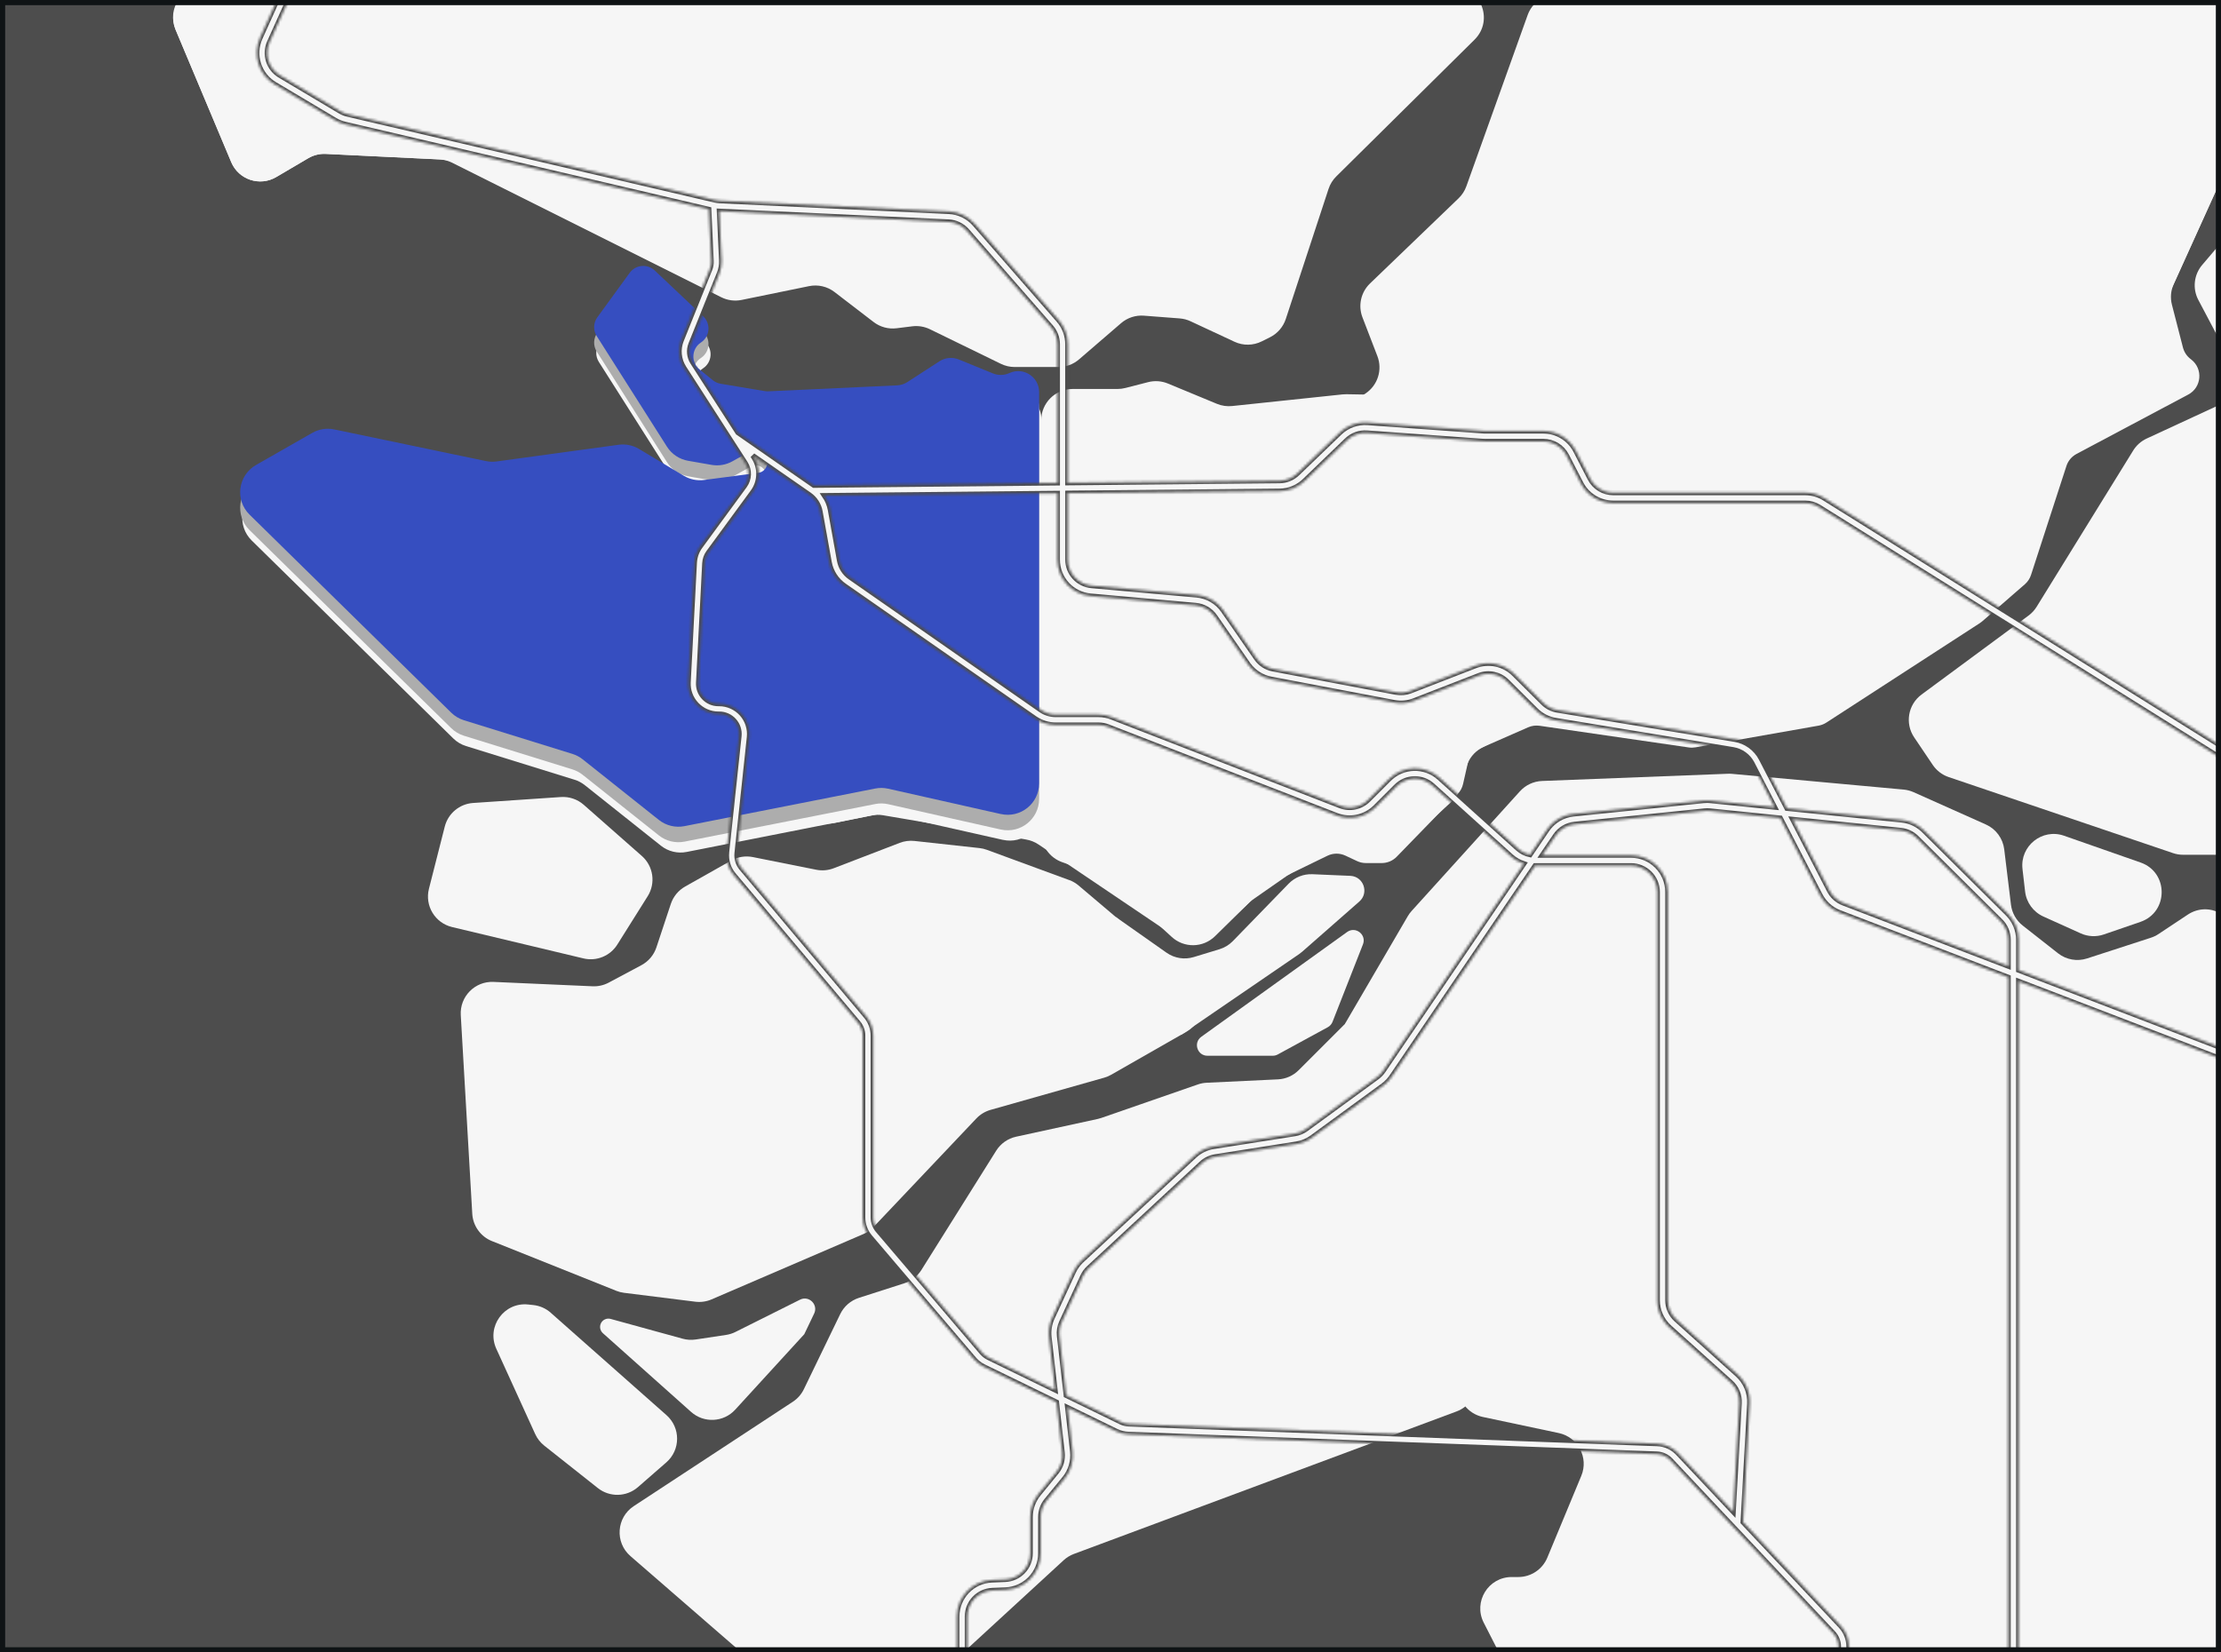 <svg width="860" height="640" viewBox="0 0 860 640" fill="none" xmlns="http://www.w3.org/2000/svg">
<rect x="0" y="0" width="860" height="640" fill="#808080" stroke="none"/>
<g clip-path="url(#clip0_323_462)">
<rect width="860" height="640" fill="#4D4D4D"/>
<path d="M67.965 11.441L89.549 62.823C92.403 69.61 100.585 72.326 106.933 68.596L119.38 61.275C121.423 60.075 123.766 59.499 126.134 59.612L170.219 61.745C171.905 61.826 173.559 62.256 175.067 63.018L279.291 115.13C281.724 116.346 284.497 116.711 287.165 116.168L313.281 110.824C316.736 110.119 320.328 110.946 323.125 113.095L338.271 124.722C340.809 126.668 344.012 127.536 347.19 127.138L353.239 126.384C355.582 126.092 357.958 126.49 360.083 127.519L387.553 140.914C389.216 141.725 391.04 142.147 392.889 142.147H409.876C412.786 142.147 415.608 141.101 417.814 139.195L434.087 125.176C436.536 123.06 439.73 122.014 442.957 122.265L456.79 123.327C458.25 123.441 459.677 123.814 460.998 124.43L477.993 132.36C481.358 133.933 485.258 133.876 488.575 132.214L491.761 130.625C494.664 129.173 496.861 126.627 497.875 123.546L514.432 73.169C515.032 71.337 516.062 69.675 517.432 68.321L570.939 15.382C578.666 7.736 573.25 -5.424 562.385 -5.424H79.179C70.478 -5.432 64.592 3.422 67.965 11.441Z" fill="#F6F6F6"/>
<path d="M233.066 511.918C231.996 513.256 232.158 515.202 233.439 516.353L267.599 546.849C272.57 551.284 280.175 550.903 284.675 545.989L311.433 516.742L315.252 508.756C316.914 505.277 313.233 501.653 309.779 503.38L284.773 515.883C283.629 516.459 282.405 516.84 281.14 517.034L269.375 518.802C267.696 519.053 265.986 518.948 264.348 518.502L236.447 510.832C235.198 510.491 233.869 510.921 233.066 511.926V511.918Z" fill="#F6F6F6"/>
<path d="M533.349 137.955L527.567 122.923C525.808 118.358 526.959 113.184 530.486 109.787L564.768 76.819C566.122 75.513 567.16 73.916 567.793 72.148L591.509 5.871C593.236 1.031 597.826 -2.197 602.958 -2.197H858.58C865.659 -2.197 871.245 3.828 870.71 10.882L867.686 50.807C867.581 52.226 867.224 53.613 866.64 54.902L841.699 109.974C840.556 112.495 840.312 115.341 841.002 118.025L845.267 134.598C845.713 136.317 846.702 137.842 848.096 138.945L848.534 139.293C853.132 142.918 852.491 150.069 847.318 152.818L804.06 175.813C802.203 176.802 800.801 178.472 800.152 180.467L786.441 222.679C785.987 224.082 785.16 225.33 784.049 226.295L767.524 240.663C767.24 240.914 766.932 241.141 766.616 241.344L707.19 279.867C706.282 280.459 705.261 280.856 704.19 281.051L656.489 289.459C655.638 289.605 654.77 289.621 653.919 289.499L596.147 281.099C594.647 280.88 593.115 281.091 591.72 281.699L573.006 289.905C570.647 290.943 568.92 293.035 568.352 295.54L566.511 303.673C566.179 305.132 565.457 306.462 564.42 307.532L540.833 331.817C539.308 333.39 537.208 334.273 535.019 334.273H528.905C527.713 334.273 526.538 334.014 525.459 333.503L520.983 331.403C518.762 330.357 516.2 330.373 513.994 331.444L499.626 338.425C499.245 338.611 498.88 338.822 498.532 339.065L484.764 348.658C484.447 348.876 484.147 349.12 483.864 349.387L470.525 361.858C466.382 365.734 460.114 366.228 455.412 363.05L402.132 327.081C400.697 326.108 399.067 325.46 397.364 325.168L341.952 315.762C340.468 315.511 338.96 315.535 337.485 315.835L323.303 318.73C310.249 321.397 303.024 304.151 314.084 296.716L528.775 152.38C533.486 149.218 535.376 143.218 533.34 137.923L533.349 137.955Z" fill="#F6F6F6"/>
<path d="M871.302 80.751L852.71 102.619C849.491 106.406 848.899 111.782 851.226 116.176L864.094 140.534C867.345 146.696 864.775 154.326 858.451 157.253L831.239 169.845C829.074 170.851 827.25 172.464 826.001 174.491L788.614 235.012C787.795 236.333 786.741 237.485 785.492 238.401L744.051 269.002C738.813 272.869 737.548 280.183 741.188 285.583L748.381 296.254C749.872 298.459 752.037 300.121 754.559 300.973L841.423 330.422C842.68 330.852 844.002 331.062 845.331 331.062H882.743C889.457 331.062 894.906 325.614 894.906 318.9V88.624C894.906 81.911 889.457 76.462 882.743 76.462H880.57C877.002 76.462 873.613 78.027 871.302 80.751Z" fill="#F6F6F6"/>
<path d="M431.906 355.063L451.698 368.993C454.763 371.15 458.655 371.774 462.239 370.68L472.204 367.647C474.174 367.047 475.95 365.961 477.385 364.485L498.969 342.268C501.386 339.779 504.751 338.441 508.221 338.595L522.929 339.228C528.005 339.503 530.186 345.803 526.367 349.16L504.199 368.628C503.786 368.985 503.356 369.317 502.902 369.626L457.366 400.794L431.906 355.063Z" fill="#F6F6F6"/>
<path d="M783.133 336.584L784.146 345.301C784.641 349.549 787.325 353.222 791.225 354.982L805.682 361.509C808.504 362.782 811.714 362.936 814.642 361.923L828.815 357.05C839.729 353.295 839.769 337.882 828.88 334.071L799.236 323.692C790.755 320.724 782.103 327.657 783.141 336.576L783.133 336.584Z" fill="#F6F6F6"/>
<path d="M465.158 401.556L521.616 360.982C524.9 358.623 529.23 361.996 527.754 365.758L515.972 395.775C515.624 396.659 514.975 397.396 514.14 397.85L494.769 408.407C494.177 408.732 493.504 408.902 492.831 408.902H467.534C463.593 408.902 461.971 403.851 465.166 401.556H465.158Z" fill="#F6F6F6"/>
<path d="M170.786 61.77L126.126 59.605C123.758 59.491 121.415 60.067 119.371 61.267L106.925 68.589C100.576 72.319 92.395 69.602 89.541 62.816L68.078 11.717C64.681 3.625 70.697 -5.286 79.471 -5.156L272.002 -2.302C276.794 -2.229 281.099 0.649 282.997 5.052L288.243 17.255C289.581 20.369 289.556 23.904 288.186 27.001L262.629 84.505C259.985 90.449 253.142 93.262 247.093 90.895L174.629 62.597C173.405 62.118 172.108 61.843 170.794 61.778L170.786 61.77Z" fill="#F6F6F6"/>
<path d="M226.036 311.708L248.528 331.525C253.004 335.465 253.961 342.065 250.791 347.117L239.034 365.839C236.261 370.258 230.982 372.415 225.906 371.199L175.051 359.06C168.451 357.487 164.413 350.806 166.091 344.23L172.221 320.141C173.519 315.049 177.938 311.359 183.184 311.003L217.174 308.7C220.409 308.481 223.604 309.567 226.036 311.708Z" fill="#F6F6F6"/>
<path d="M413.994 340.857L382.121 329.141C381.196 328.8 380.232 328.573 379.25 328.468L354.082 325.711C352.152 325.5 350.198 325.752 348.39 326.449L322.817 336.284C320.668 337.111 318.325 337.314 316.062 336.86L291.519 331.954C288.665 331.387 285.697 331.857 283.159 333.284L265.313 343.355C262.677 344.838 260.691 347.255 259.742 350.125L254.172 366.925C253.191 369.885 251.107 372.358 248.358 373.826L235.709 380.58C233.788 381.61 231.623 382.096 229.45 381.999L191.097 380.304C183.897 379.988 178.003 385.964 178.416 393.156L182.867 470.104C183.143 474.814 186.111 478.942 190.489 480.693L238.612 499.942C239.577 500.331 240.59 500.591 241.62 500.72L269.221 504.166C271.37 504.434 273.551 504.126 275.537 503.266L334.257 477.993C335.774 477.336 337.144 476.387 338.279 475.187L378.042 433.211C379.55 431.622 381.448 430.47 383.556 429.87L427.56 417.4C428.508 417.132 429.425 416.751 430.276 416.256L459.32 399.659C466.65 395.475 467.59 385.275 461.144 379.818L417.659 342.974C416.573 342.049 415.332 341.328 413.994 340.841V340.857Z" fill="#F6F6F6"/>
<path d="M213.266 508.456L258.08 548.113C263.578 552.978 263.545 561.565 258.015 566.39L247.028 575.974C242.609 579.825 236.074 579.979 231.485 576.338L210.752 559.919C209.244 558.719 208.036 557.187 207.233 555.427L192.176 522.394C188.268 513.815 195.176 504.239 204.549 505.253L206.519 505.464C209.025 505.731 211.384 506.777 213.274 508.448L213.266 508.456Z" fill="#F6F6F6"/>
<path d="M536.195 386.199H559.774C566.487 386.199 571.936 391.648 571.936 398.361V535.262C571.936 540.338 568.782 544.886 564.022 546.662L415.827 601.863C414.351 602.415 412.997 603.242 411.838 604.312L371.718 641.205C369.472 643.272 366.537 644.416 363.488 644.416H296.708C293.781 644.416 290.943 643.362 288.738 641.44L244.109 602.69C238.02 597.404 238.669 587.763 245.407 583.336L306.997 542.916C308.838 541.708 310.314 540.029 311.271 538.043L325.346 508.958C326.798 505.967 329.409 503.696 332.579 502.675L350.174 497.023C352.907 496.147 355.234 494.331 356.758 491.907L385.737 445.681C387.472 442.908 390.262 440.954 393.456 440.257L425.038 433.389C425.516 433.284 425.979 433.154 426.441 432.992L463.828 420.019C464.931 419.637 466.074 419.419 467.234 419.362L494.842 418.048C497.867 417.902 500.721 416.637 502.861 414.497L527.6 389.758C529.878 387.48 532.976 386.199 536.203 386.199H536.195Z" fill="#F6F6F6"/>
<path d="M588.534 306.478L546.598 352.825C546.03 353.449 545.535 354.131 545.114 354.852L520.765 396.577L559.547 397.923C566.349 398.159 571.636 403.932 571.271 410.726L564.566 536.267C564.249 542.251 568.328 547.57 574.19 548.811L603.591 555.046C611.034 556.627 615.218 564.581 612.299 571.611L599.139 603.298C597.25 607.839 592.823 610.799 587.909 610.799H585.355C576.266 610.799 570.387 620.399 574.523 628.491L579.266 637.775C581.342 641.845 585.525 644.408 590.099 644.408H853.87C860.583 644.408 866.032 638.959 866.032 632.245V364.371C866.032 354.674 855.232 348.876 847.148 354.236L835.796 361.769C834.88 362.377 833.883 362.855 832.837 363.196L808.155 371.215C804.295 372.471 800.071 371.717 796.884 369.212L783.23 358.485C780.7 356.498 779.062 353.587 778.673 350.393L776.062 328.962C775.543 324.73 772.851 321.073 768.951 319.33L740.962 306.819C739.737 306.275 738.44 305.935 737.11 305.813L670.679 299.724C670.152 299.675 669.625 299.659 669.098 299.683L597.096 302.481C593.828 302.61 590.747 304.046 588.55 306.47L588.534 306.478Z" fill="#F6F6F6"/>
<path d="M642.997 187.383L580.733 190.943C574.295 191.308 569.268 196.635 569.268 203.089V253.693C569.268 256.531 570.266 259.288 572.082 261.469L584.504 276.404C586.815 279.186 590.244 280.791 593.853 280.791H667.654C673.582 280.791 678.641 276.518 679.647 270.68L693.641 188.746C694.639 182.9 699.706 178.635 705.634 178.635H795.806C798.247 178.635 800.622 177.905 802.641 176.535L841.034 150.458C847.375 146.153 848.202 137.136 842.753 131.744L841.253 130.261C837.637 126.685 836.623 121.228 838.723 116.598L867.532 52.972C871.164 44.953 865.343 35.856 856.545 35.791L667.411 34.396C660.681 34.347 655.192 39.764 655.159 46.494L654.47 175.318C654.438 181.74 649.411 187.027 643.005 187.4L642.997 187.383Z" fill="#F6F6F6"/>
<path d="M566.836 165.442V252.088C566.836 255.647 565.279 259.028 562.571 261.339L490.083 323.222C486.799 326.027 486.288 330.916 488.923 334.338L488.98 334.411C491.485 337.663 491.169 342.268 488.242 345.147L470.469 362.604C465.855 367.136 458.509 367.266 453.733 362.904L430.633 341.773C429.425 340.671 428.014 339.819 426.465 339.276L411.278 333.925C406.413 332.206 403.162 327.616 403.162 322.451V162.815C403.162 156.102 408.611 150.653 415.324 150.653H432.725C433.746 150.653 434.76 150.523 435.741 150.272L444.563 148.01C447.109 147.353 449.809 147.547 452.241 148.553L471.19 156.402C473.063 157.18 475.099 157.472 477.118 157.261L519.864 152.753C520.359 152.704 520.854 152.68 521.348 152.688L554.876 153.272C561.509 153.385 566.828 158.802 566.828 165.434L566.836 165.442Z" fill="#F6F6F6"/>
<path d="M577.409 287.57L573.517 289.775C570.793 291.316 568.766 293.854 567.866 296.854L565.368 305.148C564.736 307.248 563.552 309.13 561.938 310.613L540.524 330.244C537.249 333.244 532.603 334.225 528.394 332.798L521.413 330.422C518.048 329.279 514.359 329.668 511.302 331.476L499.067 338.725C494.534 341.409 488.858 337.857 489.296 332.603L489.677 328.095C489.937 324.957 491.404 322.046 493.772 319.97L559.352 262.393C564.695 257.699 572.909 258.574 577.141 264.283L581.179 269.731C585.534 275.602 583.766 283.953 577.409 287.561V287.57Z" fill="#F6F6F6"/>
<path d="M388.332 325.289L344.733 315.478C343.079 315.105 341.368 315.081 339.706 315.413L265.856 329.976C262.353 330.665 258.729 329.781 255.931 327.56L226.441 304.102C225.258 303.162 223.92 302.448 222.476 302.002L180.443 288.956C178.594 288.38 176.908 287.375 175.521 286.013L97.463 209.341C91.706 203.689 92.947 194.105 99.952 190.108L121.723 177.67C124.301 176.194 127.334 175.716 130.245 176.324L188.989 188.584C190.351 188.867 191.746 188.916 193.124 188.729L240.347 182.267C243.088 181.894 245.877 182.462 248.245 183.881L265.613 194.284C267.964 195.694 270.729 196.27 273.453 195.905L294.421 193.148C297.186 192.784 298.767 189.808 297.519 187.319L297.089 186.467C296.059 184.4 293.513 183.613 291.494 184.74L284.359 188.705C281.926 190.059 279.105 190.529 276.372 190.059L267.259 188.47C263.886 187.886 260.91 185.9 259.077 183.005L231.89 140.185C230.463 137.939 230.552 135.044 232.117 132.896L244.645 115.674C246.947 112.511 251.504 112.09 254.35 114.774L273.121 132.523C276.137 135.377 275.732 140.282 272.302 142.609L272.156 142.707C268.548 145.147 268.329 150.385 271.718 153.126L276.859 157.277C277.726 157.983 278.764 158.445 279.867 158.631L296.967 161.486C297.421 161.559 297.876 161.591 298.33 161.567L348.155 159.264C349.59 159.199 350.985 158.753 352.193 157.967L364.591 149.931C366.82 148.488 369.61 148.229 372.066 149.226L385.267 154.618C387.31 155.453 389.597 155.421 391.616 154.521L391.786 154.448C397.145 152.072 403.178 155.996 403.178 161.859V313.419C403.178 321.211 395.945 326.992 388.348 325.281L388.332 325.289Z" fill="#F6F6F6"/>
<path d="M387.512 321.286L343.914 311.475C342.259 311.102 340.549 311.078 338.886 311.41L265.036 325.972C261.533 326.662 257.909 325.778 255.111 323.556L225.622 300.099C224.438 299.158 223.1 298.445 221.657 297.999L179.623 284.953C177.775 284.377 176.088 283.372 174.702 282.009L96.643 205.337C90.886 199.686 92.127 190.102 99.132 186.104L120.903 173.666C123.481 172.191 126.514 171.712 129.425 172.32L188.169 184.58C189.532 184.864 190.926 184.912 192.305 184.726L239.527 178.264C242.268 177.891 245.057 178.458 247.425 179.877L264.793 190.28C267.144 191.691 269.909 192.267 272.633 191.902L293.602 189.145C296.366 188.78 297.948 185.804 296.699 183.315L296.269 182.464C295.239 180.396 292.693 179.61 290.674 180.737L283.539 184.702C281.107 186.056 278.285 186.526 275.552 186.056L266.439 184.467C263.066 183.883 260.09 181.896 258.257 179.002L231.07 136.182C229.643 133.936 229.733 131.041 231.297 128.892L243.825 111.67C246.127 108.508 250.684 108.086 253.53 110.77L272.301 128.519C275.317 131.373 274.912 136.279 271.482 138.606L271.336 138.703C267.728 141.144 267.509 146.382 270.898 149.122L276.039 153.274C276.907 153.979 277.944 154.441 279.047 154.628L296.148 157.482C296.602 157.555 297.056 157.588 297.51 157.563L347.335 155.26C348.77 155.196 350.165 154.75 351.373 153.963L363.771 145.928C366 144.485 368.79 144.225 371.247 145.222L384.447 150.614C386.49 151.45 388.777 151.417 390.796 150.517L390.966 150.444C396.326 148.068 402.358 151.993 402.358 157.855V309.415C402.358 317.207 395.126 322.989 387.528 321.278L387.512 321.286Z" fill="#ADADAD"/>
<path d="M387.512 315.286L343.914 305.475C342.259 305.102 340.549 305.078 338.886 305.41L265.036 319.972C261.533 320.662 257.909 319.778 255.111 317.556L225.622 294.099C224.438 293.158 223.1 292.445 221.657 291.999L179.623 278.953C177.775 278.377 176.088 277.372 174.702 276.009L96.643 199.337C90.886 193.686 92.127 184.102 99.132 180.104L120.903 167.666C123.481 166.191 126.514 165.712 129.425 166.32L188.169 178.58C189.532 178.864 190.926 178.912 192.305 178.726L239.527 172.264C242.268 171.891 245.057 172.458 247.425 173.877L264.793 184.28C267.144 185.691 269.909 186.267 272.633 185.902L293.602 183.145C296.366 182.78 297.948 179.804 296.699 177.315L296.269 176.464C295.239 174.396 292.693 173.61 290.674 174.737L283.539 178.702C281.107 180.056 278.285 180.526 275.552 180.056L266.439 178.467C263.066 177.883 260.09 175.896 258.257 173.002L231.07 130.182C229.643 127.936 229.733 125.041 231.297 122.892L243.825 105.67C246.127 102.508 250.684 102.086 253.53 104.77L272.301 122.519C275.317 125.373 274.912 130.279 271.482 132.606L271.336 132.703C267.728 135.144 267.509 140.382 270.898 143.122L276.039 147.274C276.907 147.979 277.944 148.441 279.047 148.628L296.148 151.482C296.602 151.555 297.056 151.588 297.51 151.563L347.335 149.26C348.77 149.196 350.165 148.75 351.373 147.963L363.771 139.928C366 138.485 368.79 138.225 371.247 139.222L384.447 144.614C386.49 145.45 388.777 145.417 390.796 144.517L390.966 144.444C396.326 142.068 402.358 145.993 402.358 151.855V303.415C402.358 311.207 395.126 316.989 387.528 315.278L387.512 315.286Z" fill="#364EC0"/>
<mask id="path-23-inside-1_323_462" fill="white">
<path d="M781.649 363.974C781.649 360.22 780.124 356.555 777.457 353.904L744.967 321.641C742.664 319.354 739.624 317.919 736.405 317.595L691.939 313.07L682.006 293.829C679.955 289.864 676.103 287.059 671.7 286.337L603.039 275.026C600.947 274.677 599.042 273.704 597.534 272.204L586.328 261.039C582.355 257.082 576.404 255.834 571.174 257.869L546.119 267.599C544.343 268.288 542.422 268.458 540.557 268.11L492.929 259.069C490.302 258.574 488.015 257.082 486.491 254.885L473.728 236.487C471.32 233.017 467.533 230.82 463.333 230.438L422.703 226.814C417.44 226.344 413.467 222.006 413.467 216.719V191.032L495.475 190.238C499.107 190.205 502.553 188.794 505.172 186.273L521.551 170.51C523.618 168.524 526.44 167.494 529.311 167.705L574.141 170.94C574.482 170.964 574.822 170.98 575.163 170.98H597.574C601.385 170.98 604.839 173.08 606.583 176.47L612.104 187.189C614.545 191.932 619.386 194.876 624.713 194.876H698.985C700.882 194.876 702.739 195.411 704.352 196.416L860.356 293.878L862.505 290.44L706.501 192.978C704.247 191.567 701.644 190.821 698.985 190.821H624.713C620.902 190.821 617.448 188.721 615.704 185.332L610.183 174.613C607.742 169.87 602.901 166.926 597.574 166.926H575.163C574.92 166.926 574.676 166.918 574.433 166.902L529.602 163.667C525.589 163.375 521.632 164.81 518.737 167.591L502.359 183.354C500.486 185.154 498.029 186.159 495.426 186.183L413.459 186.978V133.325C413.459 129.896 412.219 126.579 409.965 123.993L377.458 86.743C374.929 83.849 371.272 82.081 367.428 81.903L278.675 77.735C278.059 77.703 277.443 77.621 276.843 77.484L134.591 44.215C133.577 43.98 132.612 43.591 131.72 43.056L108.441 29.207C104.006 26.572 102.263 21.034 104.387 16.331L125.874 -31.338L122.177 -33L100.69 14.669C97.722 21.253 100.163 29.004 106.374 32.693L129.653 46.542C130.901 47.288 132.255 47.832 133.674 48.164L274.451 81.1L275.367 101.079C275.415 102.19 275.237 103.268 274.824 104.298L263.796 131.777C262.377 135.304 262.767 139.317 264.826 142.52L288.567 179.397C290.278 182.056 290.173 185.559 288.308 188.113L271.118 211.595C269.764 213.452 268.986 215.641 268.864 217.927L266.464 264.218C266.294 267.469 267.437 270.558 269.683 272.918C271.929 275.277 274.953 276.583 278.205 276.583H278.489C280.67 276.583 282.762 277.515 284.213 279.137C285.672 280.759 286.378 282.932 286.143 285.105L281.359 330.041C281.018 333.203 281.999 336.414 284.051 338.854L332.255 396.164C333.422 397.55 334.063 399.31 334.063 401.118V471.531C334.063 474.32 335.06 477.028 336.868 479.152L377.142 526.44C378.196 527.68 379.477 528.67 380.945 529.383L409.081 543.086L411.294 562.554C411.602 565.254 410.792 568.019 409.065 570.119L402.124 578.592C400.056 581.122 398.913 584.317 398.913 587.585V601.604C398.913 607.053 394.648 611.504 389.199 611.731L384.107 611.942C376.485 612.258 370.51 618.485 370.51 626.123V661.078H374.564V626.123C374.564 620.674 378.829 616.223 384.277 615.996L389.369 615.785C396.991 615.469 402.967 609.242 402.967 601.604V587.585C402.967 585.249 403.778 582.971 405.262 581.163L412.202 572.69C414.619 569.746 415.754 565.879 415.324 562.092L413.402 545.186L432.222 554.357C433.706 555.078 435.287 555.476 436.933 555.532L641.521 563.17C643.556 563.243 645.446 564.103 646.84 565.587L709.777 632.488C711.123 633.923 711.869 635.796 711.869 637.767V671.984H715.923V637.767C715.923 634.759 714.788 631.896 712.728 629.707L674.952 589.555L677.498 543.719C677.741 539.405 676.03 535.27 672.819 532.383L649.135 511.091C647.002 509.169 645.778 506.429 645.778 503.558V345.43C645.778 337.606 639.413 331.241 631.589 331.241H597.185L602.334 323.66C604.02 321.178 606.696 319.581 609.68 319.273L660.049 314.092C660.73 314.019 661.427 314.019 662.108 314.092L689.344 316.865L704.766 346.752C706.363 349.849 709.039 352.241 712.299 353.49L777.587 378.52V655.767H781.641V380.093L860.737 410.41L862.189 406.624L781.641 375.747V363.974H781.649ZM267.559 133.285L278.586 105.806C279.218 104.233 279.494 102.579 279.421 100.892L278.545 81.805L367.266 85.965C370.007 86.095 372.618 87.351 374.426 89.427L406.932 126.677C408.546 128.525 409.429 130.893 409.429 133.342V187.035L315.138 187.951L285.745 167.526L268.232 140.323C266.886 138.231 266.634 135.596 267.559 133.285ZM382.721 525.743C381.764 525.272 380.921 524.624 380.231 523.813L339.958 476.525C338.774 475.131 338.117 473.363 338.117 471.531V401.118C338.117 398.353 337.136 395.669 335.36 393.553L287.156 336.244C285.81 334.646 285.17 332.546 285.389 330.471L290.173 285.534C290.529 282.226 289.451 278.902 287.221 276.429C284.991 273.956 281.805 272.529 278.48 272.529H278.197C276.064 272.529 274.078 271.677 272.61 270.129C271.142 268.58 270.396 266.553 270.502 264.428L272.902 218.138C272.983 216.638 273.494 215.203 274.378 213.987L291.567 190.505C294.421 186.605 294.583 181.254 291.965 177.191L291.486 176.453L313.346 191.64C315.568 193.189 317.06 195.5 317.538 198.167L321.065 217.765C321.738 221.487 323.814 224.73 326.919 226.895L400.664 278.261C403.056 279.923 405.862 280.807 408.773 280.807H425.33C426.587 280.807 427.827 281.042 428.995 281.496L517.472 315.835C522.71 317.87 528.67 316.613 532.643 312.64L540.686 304.597C544.505 300.778 550.635 300.624 554.641 304.24L585.031 331.654C586.49 332.968 588.193 333.941 590.025 334.557L535.57 414.724C534.913 415.689 534.103 416.524 533.162 417.213L505.732 437.257C504.442 438.205 502.918 438.838 501.337 439.081L469.925 444.035C467.128 444.473 464.558 445.73 462.49 447.652L418.843 488.144C417.481 489.409 416.386 490.909 415.608 492.604L407.419 510.361C406.332 512.721 405.91 515.332 406.202 517.91L408.521 538.319L382.704 525.743H382.721ZM594.55 335.311H631.58C637.167 335.311 641.716 339.86 641.716 345.447V503.575C641.716 507.596 643.427 511.44 646.419 514.123L670.103 535.416C672.398 537.475 673.614 540.435 673.444 543.516L671.117 585.501L649.784 562.83C647.651 560.568 644.765 559.254 641.659 559.141L437.079 551.503C436 551.462 434.962 551.203 433.989 550.732L412.851 540.435L410.24 517.464C410.029 515.623 410.329 513.758 411.108 512.072L419.297 494.315C419.857 493.107 420.635 492.036 421.608 491.128L465.255 450.635C466.739 449.257 468.571 448.365 470.566 448.057L501.977 443.103C504.199 442.754 506.324 441.87 508.132 440.541L535.562 420.497C536.876 419.532 538.011 418.364 538.927 417.01L594.428 335.311C594.428 335.311 594.509 335.311 594.55 335.311ZM662.522 310.07C661.565 309.973 660.592 309.973 659.635 310.07L609.266 315.251C605.091 315.681 601.337 317.919 598.977 321.389L592.434 331.022C590.707 330.657 589.093 329.846 587.755 328.646L557.365 301.232C551.754 296.172 543.176 296.391 537.824 301.735L529.781 309.778C526.943 312.616 522.686 313.516 518.948 312.057L430.47 277.718C428.824 277.077 427.097 276.753 425.338 276.753H408.781C406.697 276.753 404.694 276.121 402.991 274.937L329.246 223.571C327.025 222.022 325.541 219.711 325.063 217.052L321.535 197.454C321.171 195.451 320.392 193.594 319.273 191.965L409.421 191.089V216.735C409.421 224.138 414.975 230.211 422.354 230.868L462.985 234.493C465.985 234.76 468.693 236.333 470.412 238.814L483.174 257.212C485.307 260.285 488.51 262.369 492.191 263.066L539.819 272.107C542.438 272.602 545.122 272.358 547.603 271.393L572.658 261.664C576.395 260.212 580.644 261.104 583.482 263.934L594.688 275.099C596.796 277.199 599.464 278.561 602.391 279.048L671.052 290.359C674.198 290.878 676.946 292.88 678.414 295.71L687.13 312.608L662.522 310.102V310.07ZM713.758 349.72C711.431 348.828 709.526 347.117 708.382 344.903L694.168 317.367L735.999 321.624C738.302 321.859 740.475 322.889 742.113 324.519L774.603 356.782C776.508 358.671 777.595 361.29 777.595 363.974V374.19L713.758 349.72Z"/>
</mask>
<path d="M781.649 363.974C781.649 360.22 780.124 356.555 777.457 353.904L744.967 321.641C742.664 319.354 739.624 317.919 736.405 317.595L691.939 313.07L682.006 293.829C679.955 289.864 676.103 287.059 671.7 286.337L603.039 275.026C600.947 274.677 599.042 273.704 597.534 272.204L586.328 261.039C582.355 257.082 576.404 255.834 571.174 257.869L546.119 267.599C544.343 268.288 542.422 268.458 540.557 268.11L492.929 259.069C490.302 258.574 488.015 257.082 486.491 254.885L473.728 236.487C471.32 233.017 467.533 230.82 463.333 230.438L422.703 226.814C417.44 226.344 413.467 222.006 413.467 216.719V191.032L495.475 190.238C499.107 190.205 502.553 188.794 505.172 186.273L521.551 170.51C523.618 168.524 526.44 167.494 529.311 167.705L574.141 170.94C574.482 170.964 574.822 170.98 575.163 170.98H597.574C601.385 170.98 604.839 173.08 606.583 176.47L612.104 187.189C614.545 191.932 619.386 194.876 624.713 194.876H698.985C700.882 194.876 702.739 195.411 704.352 196.416L860.356 293.878L862.505 290.44L706.501 192.978C704.247 191.567 701.644 190.821 698.985 190.821H624.713C620.902 190.821 617.448 188.721 615.704 185.332L610.183 174.613C607.742 169.87 602.901 166.926 597.574 166.926H575.163C574.92 166.926 574.676 166.918 574.433 166.902L529.602 163.667C525.589 163.375 521.632 164.81 518.737 167.591L502.359 183.354C500.486 185.154 498.029 186.159 495.426 186.183L413.459 186.978V133.325C413.459 129.896 412.219 126.579 409.965 123.993L377.458 86.743C374.929 83.849 371.272 82.081 367.428 81.903L278.675 77.735C278.059 77.703 277.443 77.621 276.843 77.484L134.591 44.215C133.577 43.98 132.612 43.591 131.72 43.056L108.441 29.207C104.006 26.572 102.263 21.034 104.387 16.331L125.874 -31.338L122.177 -33L100.69 14.669C97.722 21.253 100.163 29.004 106.374 32.693L129.653 46.542C130.901 47.288 132.255 47.832 133.674 48.164L274.451 81.1L275.367 101.079C275.415 102.19 275.237 103.268 274.824 104.298L263.796 131.777C262.377 135.304 262.767 139.317 264.826 142.52L288.567 179.397C290.278 182.056 290.173 185.559 288.308 188.113L271.118 211.595C269.764 213.452 268.986 215.641 268.864 217.927L266.464 264.218C266.294 267.469 267.437 270.558 269.683 272.918C271.929 275.277 274.953 276.583 278.205 276.583H278.489C280.67 276.583 282.762 277.515 284.213 279.137C285.672 280.759 286.378 282.932 286.143 285.105L281.359 330.041C281.018 333.203 281.999 336.414 284.051 338.854L332.255 396.164C333.422 397.55 334.063 399.31 334.063 401.118V471.531C334.063 474.32 335.06 477.028 336.868 479.152L377.142 526.44C378.196 527.68 379.477 528.67 380.945 529.383L409.081 543.086L411.294 562.554C411.602 565.254 410.792 568.019 409.065 570.119L402.124 578.592C400.056 581.122 398.913 584.317 398.913 587.585V601.604C398.913 607.053 394.648 611.504 389.199 611.731L384.107 611.942C376.485 612.258 370.51 618.485 370.51 626.123V661.078H374.564V626.123C374.564 620.674 378.829 616.223 384.277 615.996L389.369 615.785C396.991 615.469 402.967 609.242 402.967 601.604V587.585C402.967 585.249 403.778 582.971 405.262 581.163L412.202 572.69C414.619 569.746 415.754 565.879 415.324 562.092L413.402 545.186L432.222 554.357C433.706 555.078 435.287 555.476 436.933 555.532L641.521 563.17C643.556 563.243 645.446 564.103 646.84 565.587L709.777 632.488C711.123 633.923 711.869 635.796 711.869 637.767V671.984H715.923V637.767C715.923 634.759 714.788 631.896 712.728 629.707L674.952 589.555L677.498 543.719C677.741 539.405 676.03 535.27 672.819 532.383L649.135 511.091C647.002 509.169 645.778 506.429 645.778 503.558V345.43C645.778 337.606 639.413 331.241 631.589 331.241H597.185L602.334 323.66C604.02 321.178 606.696 319.581 609.68 319.273L660.049 314.092C660.73 314.019 661.427 314.019 662.108 314.092L689.344 316.865L704.766 346.752C706.363 349.849 709.039 352.241 712.299 353.49L777.587 378.52V655.767H781.641V380.093L860.737 410.41L862.189 406.624L781.641 375.747V363.974H781.649ZM267.559 133.285L278.586 105.806C279.218 104.233 279.494 102.579 279.421 100.892L278.545 81.805L367.266 85.965C370.007 86.095 372.618 87.351 374.426 89.427L406.932 126.677C408.546 128.525 409.429 130.893 409.429 133.342V187.035L315.138 187.951L285.745 167.526L268.232 140.323C266.886 138.231 266.634 135.596 267.559 133.285ZM382.721 525.743C381.764 525.272 380.921 524.624 380.231 523.813L339.958 476.525C338.774 475.131 338.117 473.363 338.117 471.531V401.118C338.117 398.353 337.136 395.669 335.36 393.553L287.156 336.244C285.81 334.646 285.17 332.546 285.389 330.471L290.173 285.534C290.529 282.226 289.451 278.902 287.221 276.429C284.991 273.956 281.805 272.529 278.48 272.529H278.197C276.064 272.529 274.078 271.677 272.61 270.129C271.142 268.58 270.396 266.553 270.502 264.428L272.902 218.138C272.983 216.638 273.494 215.203 274.378 213.987L291.567 190.505C294.421 186.605 294.583 181.254 291.965 177.191L291.486 176.453L313.346 191.64C315.568 193.189 317.06 195.5 317.538 198.167L321.065 217.765C321.738 221.487 323.814 224.73 326.919 226.895L400.664 278.261C403.056 279.923 405.862 280.807 408.773 280.807H425.33C426.587 280.807 427.827 281.042 428.995 281.496L517.472 315.835C522.71 317.87 528.67 316.613 532.643 312.64L540.686 304.597C544.505 300.778 550.635 300.624 554.641 304.24L585.031 331.654C586.49 332.968 588.193 333.941 590.025 334.557L535.57 414.724C534.913 415.689 534.103 416.524 533.162 417.213L505.732 437.257C504.442 438.205 502.918 438.838 501.337 439.081L469.925 444.035C467.128 444.473 464.558 445.73 462.49 447.652L418.843 488.144C417.481 489.409 416.386 490.909 415.608 492.604L407.419 510.361C406.332 512.721 405.91 515.332 406.202 517.91L408.521 538.319L382.704 525.743H382.721ZM594.55 335.311H631.58C637.167 335.311 641.716 339.86 641.716 345.447V503.575C641.716 507.596 643.427 511.44 646.419 514.123L670.103 535.416C672.398 537.475 673.614 540.435 673.444 543.516L671.117 585.501L649.784 562.83C647.651 560.568 644.765 559.254 641.659 559.141L437.079 551.503C436 551.462 434.962 551.203 433.989 550.732L412.851 540.435L410.24 517.464C410.029 515.623 410.329 513.758 411.108 512.072L419.297 494.315C419.857 493.107 420.635 492.036 421.608 491.128L465.255 450.635C466.739 449.257 468.571 448.365 470.566 448.057L501.977 443.103C504.199 442.754 506.324 441.87 508.132 440.541L535.562 420.497C536.876 419.532 538.011 418.364 538.927 417.01L594.428 335.311C594.428 335.311 594.509 335.311 594.55 335.311ZM662.522 310.07C661.565 309.973 660.592 309.973 659.635 310.07L609.266 315.251C605.091 315.681 601.337 317.919 598.977 321.389L592.434 331.022C590.707 330.657 589.093 329.846 587.755 328.646L557.365 301.232C551.754 296.172 543.176 296.391 537.824 301.735L529.781 309.778C526.943 312.616 522.686 313.516 518.948 312.057L430.47 277.718C428.824 277.077 427.097 276.753 425.338 276.753H408.781C406.697 276.753 404.694 276.121 402.991 274.937L329.246 223.571C327.025 222.022 325.541 219.711 325.063 217.052L321.535 197.454C321.171 195.451 320.392 193.594 319.273 191.965L409.421 191.089V216.735C409.421 224.138 414.975 230.211 422.354 230.868L462.985 234.493C465.985 234.76 468.693 236.333 470.412 238.814L483.174 257.212C485.307 260.285 488.51 262.369 492.191 263.066L539.819 272.107C542.438 272.602 545.122 272.358 547.603 271.393L572.658 261.664C576.395 260.212 580.644 261.104 583.482 263.934L594.688 275.099C596.796 277.199 599.464 278.561 602.391 279.048L671.052 290.359C674.198 290.878 676.946 292.88 678.414 295.71L687.13 312.608L662.522 310.102V310.07ZM713.758 349.72C711.431 348.828 709.526 347.117 708.382 344.903L694.168 317.367L735.999 321.624C738.302 321.859 740.475 322.889 742.113 324.519L774.603 356.782C776.508 358.671 777.595 361.29 777.595 363.974V374.19L713.758 349.72Z" fill="#F6F6F6" stroke="#4D4D4D" stroke-width="2" mask="url(#path-23-inside-1_323_462)"/>
</g>
<rect x="1" y="1" width="858" height="638" stroke="#0F1315" stroke-width="2"/>
<defs>
<clipPath id="clip0_323_462">
<rect width="860" height="640" fill="white"/>
</clipPath>
</defs>
</svg>
